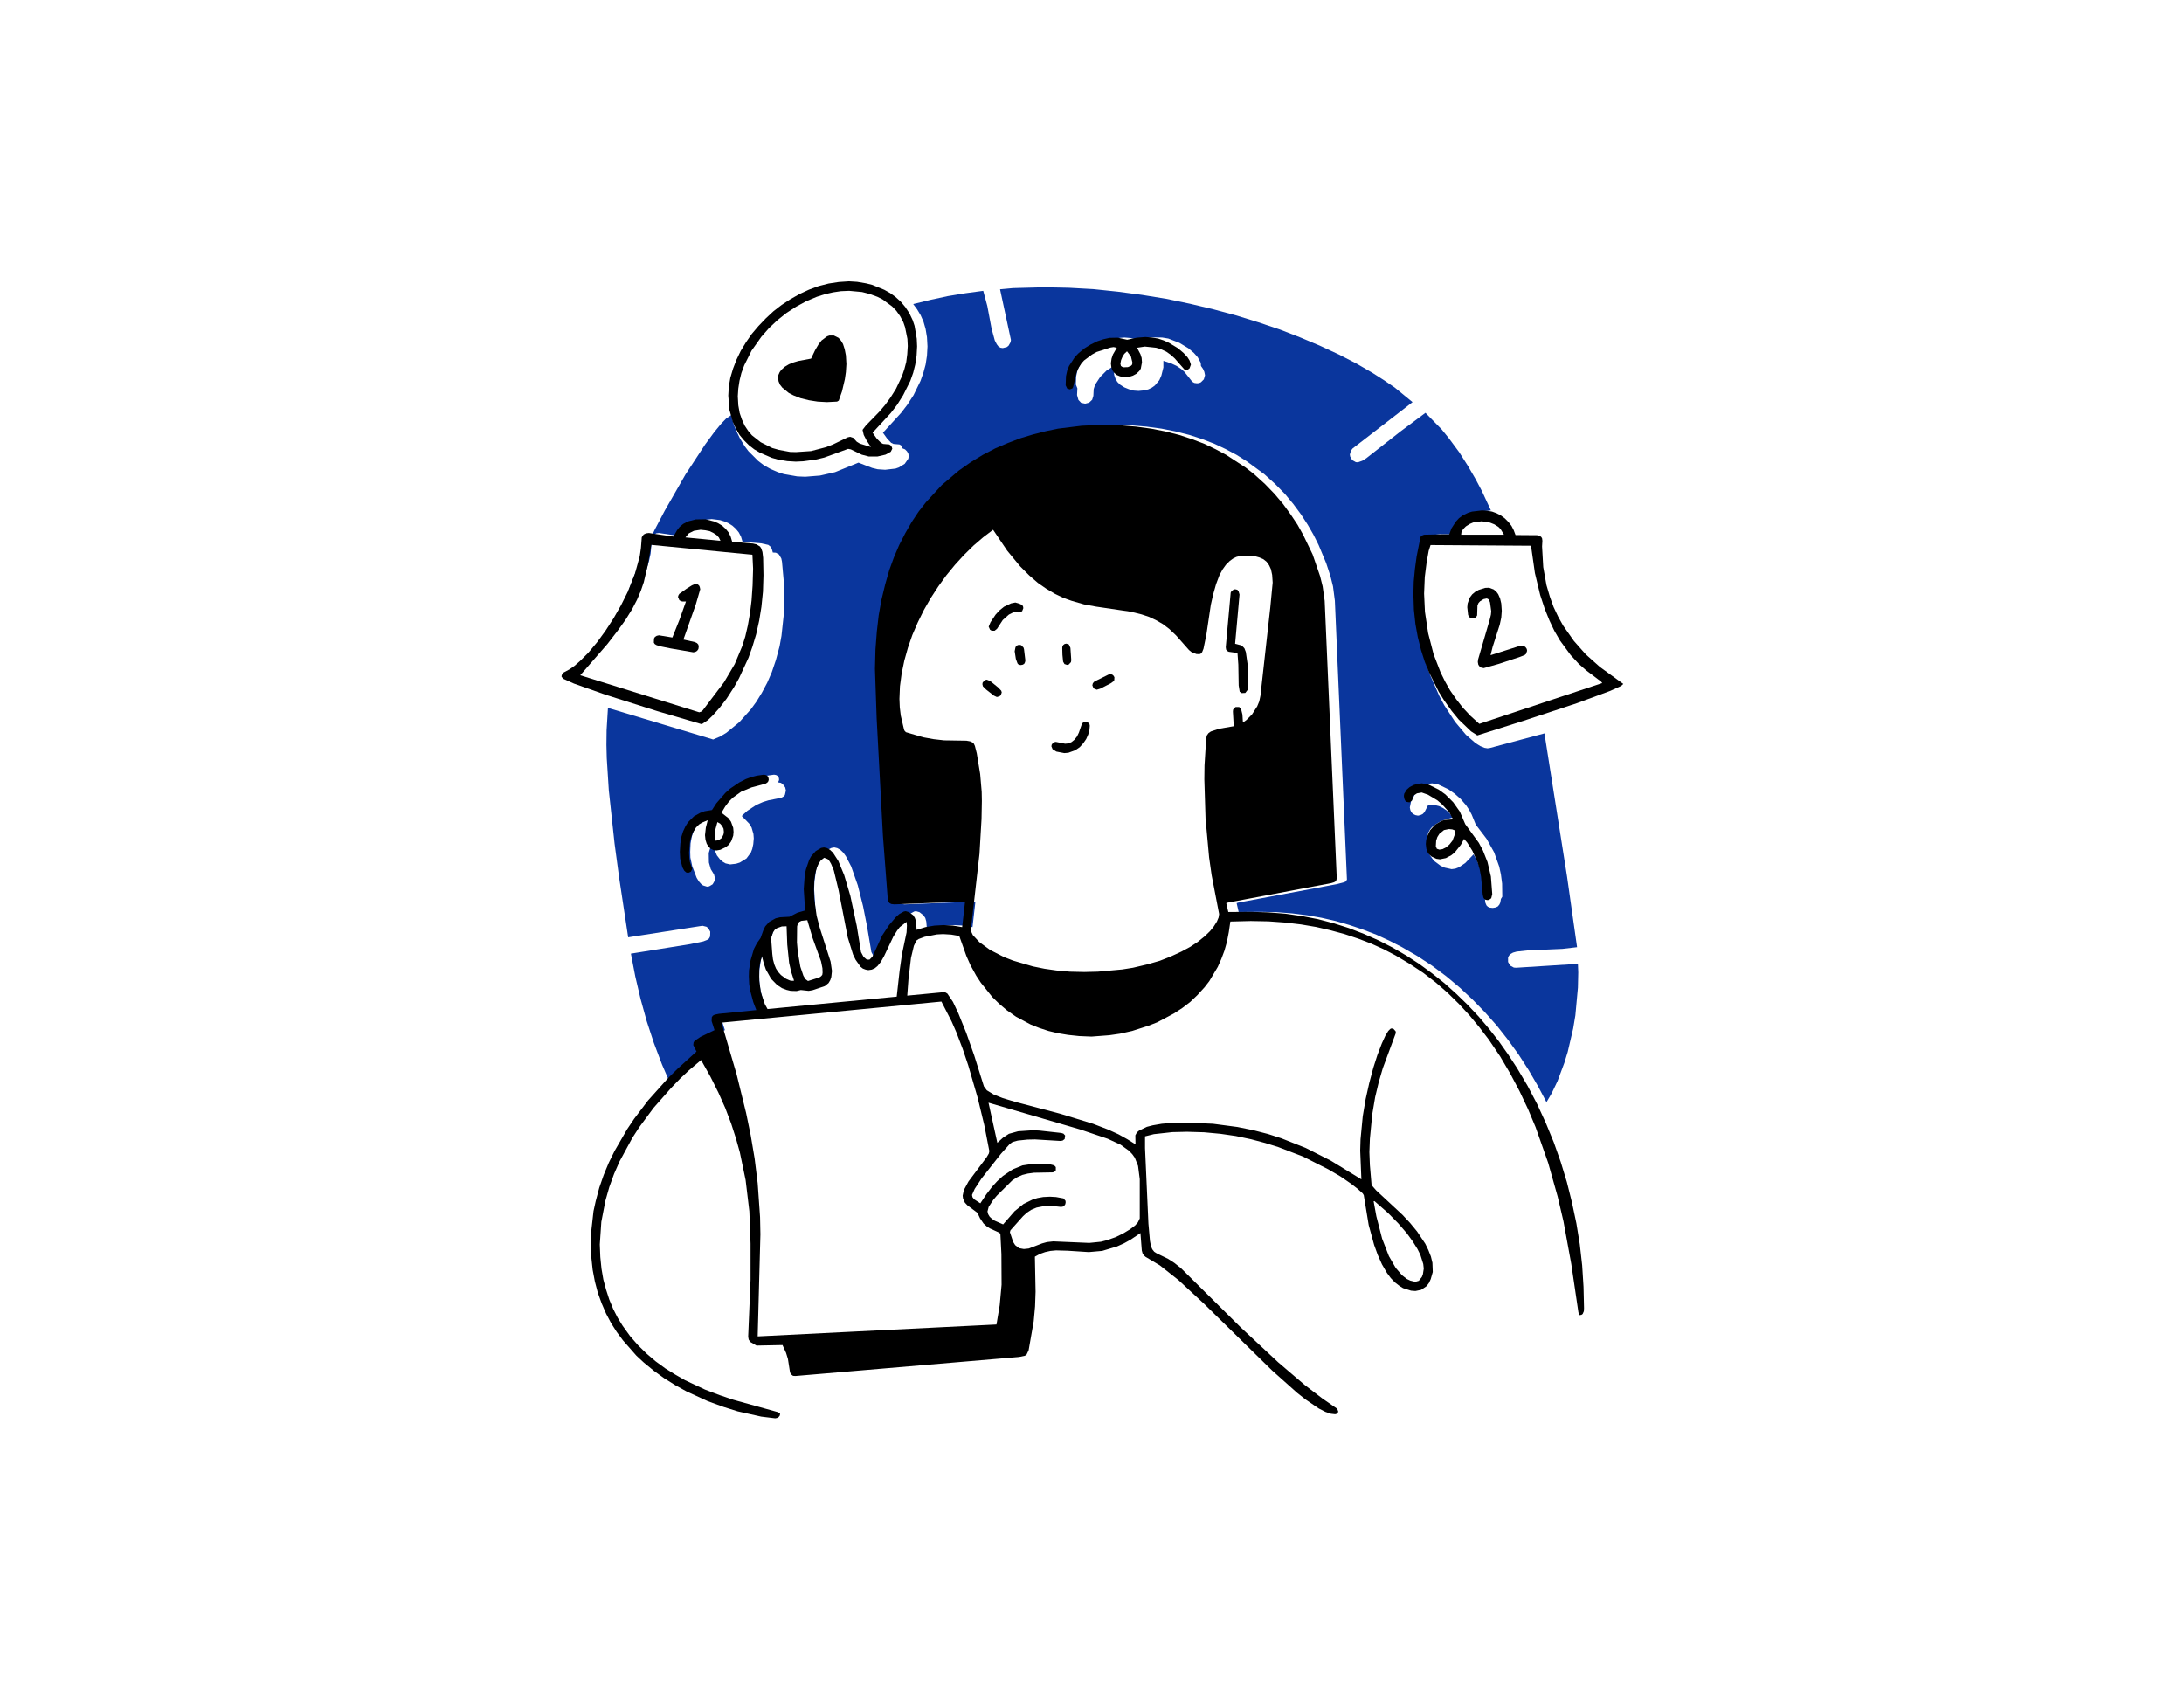 <?xml version="1.0" standalone="no"?><!DOCTYPE svg PUBLIC "-//W3C//DTD SVG 1.1//EN" "http://www.w3.org/Graphics/SVG/1.1/DTD/svg11.dtd"><svg height="1000" node-id="1" sillyvg="true" template-height="1000" template-width="1285" version="1.1" viewBox="0 0 1285 1000" width="1285" xmlns="http://www.w3.org/2000/svg" xmlns:xlink="http://www.w3.org/1999/xlink"><defs node-id="27"></defs><path d="M 383.50 318.20 L 383.60 316.10 L 384.10 315.20 L 386.10 313.80 L 387.70 313.60 L 402.30 315.70 L 404.40 311.90 L 406.00 310.00 L 407.90 308.30 L 410.80 306.80 L 412.80 306.10 L 418.70 305.40 L 423.60 306.00 L 426.20 306.80 L 428.70 307.90 L 430.90 309.30 L 433.00 311.20 L 434.70 313.30 L 436.00 315.80 L 436.90 318.80 L 447.90 319.70 L 452.00 320.60 L 453.20 321.50 L 454.10 322.90 L 454.70 325.10 L 456.50 325.20 L 458.30 326.20 L 459.70 328.60 L 460.10 330.50 L 461.40 344.90 L 461.50 352.20 L 461.30 360.20 L 459.80 374.10 L 458.70 380.20 L 456.50 388.40 L 454.10 395.50 L 451.40 401.70 L 448.20 407.70 L 445.00 412.90 L 441.80 417.30 L 435.00 424.90 L 427.30 431.20 L 423.80 433.30 L 419.60 435.10 L 357.70 416.50 L 356.90 429.60 L 356.80 438.30 L 357.00 446.10 L 358.20 465.00 L 361.60 496.40 L 364.30 516.50 L 369.60 551.50 L 413.30 544.70 L 415.70 545.30 L 416.70 546.10 L 417.90 548.20 L 417.80 551.00 L 417.20 552.20 L 416.10 553.00 L 413.80 553.90 L 406.10 555.50 L 371.20 561.10 L 373.80 574.60 L 376.90 587.80 L 380.50 600.80 L 384.70 613.60 L 389.50 626.30 L 394.90 638.80 L 401.70 631.80 L 415.90 618.70 L 414.00 614.90 L 414.10 613.30 L 414.80 612.40 L 418.20 610.10 L 426.50 606.10 L 424.80 600.80 L 424.80 598.50 L 425.50 597.60 L 426.60 597.00 L 429.00 596.50 L 451.10 594.30 L 449.20 589.60 L 447.50 582.90 L 446.90 579.00 L 446.70 574.40 L 446.80 570.90 L 447.60 565.10 L 449.70 558.30 L 451.40 555.00 L 453.60 551.90 L 455.20 547.40 L 456.30 545.10 L 458.60 542.40 L 460.40 541.20 L 462.40 540.30 L 465.10 539.70 L 470.60 539.40 L 475.30 537.00 L 479.80 535.70 L 479.00 523.10 L 479.20 518.50 L 480.20 511.50 L 481.20 508.30 L 483.30 503.90 L 484.60 502.10 L 487.20 499.90 L 489.20 498.90 L 490.90 498.60 L 492.60 499.00 L 494.40 500.00 L 496.20 501.70 L 497.70 503.80 L 500.80 509.80 L 504.70 520.90 L 507.80 533.20 L 510.10 544.80 L 512.70 560.20 L 514.20 563.00 L 516.00 564.60 L 516.80 564.80 L 517.70 564.60 L 519.40 562.90 L 525.10 550.50 L 529.10 544.30 L 533.20 539.60 L 535.20 537.80 L 537.90 536.30 L 538.90 536.10 L 541.00 536.70 L 543.30 538.50 L 544.40 540.10 L 545.00 542.20 L 545.30 545.80 L 545.80 546.90 L 550.90 545.40 L 556.00 544.60 L 561.30 544.30 L 566.80 544.60 L 572.20 545.50 L 573.90 530.50 L 532.20 532.10 L 530.50 531.90 L 529.40 531.30 L 528.70 530.30 L 528.30 528.60 L 527.00 512.60 L 524.20 468.40 L 521.80 422.70 L 520.90 393.50 L 521.20 382.10 L 521.90 371.60 L 523.10 362.00 L 524.70 353.00 L 526.80 343.90 L 529.30 335.50 L 532.10 327.80 L 535.20 320.60 L 538.70 313.60 L 542.50 307.00 L 546.60 301.00 L 550.80 295.50 L 560.20 285.40 L 570.10 276.90 L 577.20 271.90 L 584.40 267.60 L 591.70 263.80 L 599.20 260.60 L 606.60 257.80 L 613.90 255.60 L 621.40 253.70 L 635.40 251.20 L 642.30 250.50 L 654.60 249.90 L 664.90 250.20 L 674.50 251.00 L 683.40 252.20 L 691.50 253.80 L 699.80 255.90 L 707.50 258.40 L 714.50 261.10 L 721.10 264.20 L 727.50 267.60 L 733.40 271.30 L 743.90 279.00 L 750.30 284.80 L 756.00 290.60 L 760.90 296.50 L 765.50 302.70 L 769.40 308.70 L 772.80 314.60 L 775.80 320.60 L 780.30 331.40 L 782.80 339.00 L 784.30 345.00 L 785.40 353.50 L 792.50 517.50 L 791.90 518.60 L 790.80 519.10 L 786.60 520.20 L 728.40 531.10 L 727.60 531.40 L 728.80 536.60 L 741.90 536.50 L 751.20 536.70 L 760.20 537.40 L 769.00 538.50 L 777.50 540.00 L 785.80 541.90 L 794.10 544.30 L 802.10 547.00 L 809.90 550.00 L 817.50 553.50 L 824.90 557.30 L 833.90 562.50 L 842.60 568.20 L 850.90 574.40 L 858.90 581.10 L 866.50 588.20 L 873.80 595.70 L 880.80 603.60 L 887.40 612.00 L 893.60 620.60 L 899.40 629.60 L 904.80 638.90 L 909.90 648.50 L 913.00 643.20 L 916.40 636.10 L 920.40 625.40 L 922.40 618.90 L 925.60 605.20 L 926.90 597.40 L 928.40 581.10 L 928.60 572.10 L 928.40 567.10 L 892.00 569.40 L 890.70 569.30 L 888.50 568.10 L 887.30 566.00 L 887.30 563.30 L 887.90 562.20 L 888.80 561.30 L 890.20 560.50 L 892.30 559.90 L 898.80 559.20 L 919.30 558.30 L 927.90 557.30 L 922.00 515.70 L 908.70 431.50 L 876.60 440.10 L 875.20 440.30 L 873.40 440.00 L 871.00 439.00 L 868.10 437.20 L 862.50 432.30 L 856.10 424.70 L 849.80 415.00 L 846.90 409.60 L 841.40 397.00 L 839.00 390.30 L 837.00 383.10 L 835.30 375.30 L 834.00 367.50 L 833.20 359.30 L 832.90 350.60 L 833.20 341.90 L 834.30 332.40 L 835.10 327.70 L 836.20 323.60 L 838.20 318.80 L 840.60 315.70 L 842.00 314.90 L 847.00 314.30 L 858.80 314.40 L 860.70 309.60 L 862.40 307.10 L 865.60 304.00 L 867.90 302.60 L 870.40 301.50 L 873.40 300.70 L 877.20 300.30 L 871.90 288.90 L 868.20 281.90 L 863.60 274.00 L 858.50 266.00 L 852.50 257.90 L 848.20 252.60 L 838.70 242.90 L 824.20 253.70 L 803.90 269.60 L 801.50 271.10 L 798.90 272.00 L 797.70 271.90 L 795.60 270.70 L 794.40 268.60 L 794.20 267.40 L 794.90 265.10 L 795.80 263.90 L 831.10 236.60 L 820.60 228.00 L 814.30 223.70 L 807.40 219.30 L 798.10 213.90 L 787.80 208.60 L 776.60 203.40 L 765.20 198.60 L 753.10 193.90 L 740.30 189.60 L 727.40 185.60 L 714.00 182.00 L 700.10 178.70 L 686.20 175.80 L 672.00 173.50 L 657.70 171.60 L 643.30 170.10 L 628.90 169.30 L 614.60 169.00 L 596.00 169.50 L 588.40 170.20 L 594.80 200.00 L 594.60 201.30 L 593.40 203.40 L 592.40 204.20 L 590.00 204.80 L 588.70 204.60 L 587.50 203.90 L 586.50 202.60 L 585.30 200.30 L 583.40 193.30 L 580.90 180.00 L 578.50 171.10 L 568.10 172.50 L 557.70 174.20 L 547.50 176.40 L 537.30 178.90 L 539.60 182.00 L 541.70 185.50 L 543.40 189.40 L 544.60 193.60 L 545.40 198.40 L 545.70 203.80 L 545.40 209.30 L 544.60 214.50 L 543.30 219.30 L 541.60 224.10 L 537.50 232.50 L 533.80 238.20 L 530.20 242.90 L 519.50 254.60 L 522.00 258.10 L 524.30 260.50 L 525.70 261.20 L 529.20 261.50 L 530.10 262.00 L 530.70 262.80 L 531.00 263.80 L 532.50 264.40 L 533.60 265.50 L 534.40 266.80 L 534.70 268.40 L 534.40 269.90 L 532.30 272.90 L 528.90 275.00 L 526.90 275.70 L 520.80 276.40 L 516.40 276.10 L 513.10 275.30 L 505.10 272.20 L 491.30 277.80 L 482.50 279.80 L 473.80 280.50 L 469.10 280.30 L 461.10 278.90 L 457.70 277.80 L 453.30 275.90 L 449.40 273.70 L 446.10 271.20 L 440.40 265.50 L 438.20 262.60 L 435.40 258.00 L 433.40 253.90 L 431.80 250.00 L 430.30 244.20 L 427.20 246.30 L 424.30 249.30 L 420.20 254.30 L 414.90 261.50 L 403.30 279.20 L 391.10 300.50 L 385.10 311.90 L 379.50 323.70 L 374.40 335.50 L 370.00 347.00 L 367.50 354.70 L 364.00 368.70 L 371.50 356.10 L 377.70 342.80 L 380.10 336.20 L 381.90 329.90 L 382.80 325.70 L 383.50 318.20 Z M 832.00 468.30 L 832.80 465.80 L 835.50 463.10 L 837.70 461.90 L 840.20 461.20 L 842.60 460.90 L 846.30 461.60 L 852.20 464.40 L 855.90 467.00 L 859.40 470.10 L 862.60 473.80 L 864.40 476.50 L 865.90 479.30 L 868.30 485.20 L 874.70 493.60 L 879.10 501.50 L 882.10 509.90 L 883.10 514.50 L 883.80 519.90 L 883.90 527.60 L 883.10 528.90 L 882.70 531.10 L 882.20 532.20 L 881.30 533.30 L 880.10 533.90 L 878.30 534.20 L 876.50 534.00 L 875.40 533.50 L 874.60 532.70 L 873.90 531.00 L 872.70 517.80 L 871.70 513.10 L 869.10 506.50 L 867.00 502.70 L 862.10 507.80 L 858.40 510.30 L 856.30 511.10 L 854.10 511.40 L 850.00 510.50 L 847.60 509.40 L 843.60 506.40 L 841.10 502.90 L 839.70 498.60 L 839.40 495.90 L 839.70 492.30 L 840.40 489.90 L 841.40 488.00 L 842.50 486.70 L 844.50 485.10 L 847.70 483.20 L 851.20 481.90 L 854.80 481.00 L 853.10 478.70 L 851.10 476.80 L 848.80 475.30 L 846.70 474.30 L 842.90 473.40 L 841.00 473.60 L 840.10 474.00 L 838.10 477.90 L 837.00 479.00 L 835.70 479.60 L 834.30 479.90 L 832.80 479.60 L 831.40 478.90 L 830.40 477.90 L 829.80 476.60 L 829.50 475.10 L 830.20 471.60 L 832.00 468.30 Z M 661.70 198.60 L 665.20 198.90 L 669.30 199.90 L 677.10 198.50 L 683.80 198.60 L 687.40 199.20 L 693.90 201.70 L 699.20 204.90 L 702.50 207.70 L 704.70 210.20 L 706.50 213.50 L 706.60 215.30 L 707.80 217.00 L 708.60 218.80 L 709.00 220.80 L 708.30 223.20 L 706.60 224.90 L 705.50 225.40 L 704.20 225.50 L 702.70 225.30 L 701.50 224.60 L 696.90 218.80 L 695.00 217.10 L 692.30 215.30 L 689.10 213.80 L 684.50 212.30 L 684.50 216.20 L 683.30 221.00 L 682.10 223.70 L 679.50 226.80 L 677.70 228.10 L 675.60 229.10 L 673.10 229.70 L 669.90 230.00 L 667.00 229.80 L 664.20 229.00 L 661.50 227.90 L 659.00 226.30 L 657.40 224.70 L 656.30 222.80 L 655.60 220.80 L 654.90 215.60 L 651.10 218.00 L 647.30 221.80 L 644.30 226.40 L 643.50 228.90 L 643.30 232.90 L 642.60 235.20 L 640.80 236.90 L 638.50 237.50 L 636.10 237.00 L 634.50 235.30 L 633.70 232.40 L 633.90 228.50 L 633.00 226.20 L 633.20 221.30 L 633.90 218.10 L 635.10 215.30 L 636.60 212.50 L 640.50 207.90 L 644.00 205.00 L 647.70 202.70 L 651.60 200.80 L 655.30 199.60 L 658.90 198.80 L 661.70 198.60 Z M 436.80 479.70 L 436.50 480.20 L 440.80 484.60 L 442.20 486.90 L 443.30 490.70 L 443.50 493.30 L 443.20 496.70 L 442.60 499.50 L 441.80 501.60 L 439.20 505.10 L 435.30 507.50 L 433.10 508.20 L 429.60 508.60 L 426.90 508.00 L 425.20 507.00 L 423.60 505.60 L 421.80 503.30 L 420.00 499.00 L 419.30 495.90 L 418.20 497.80 L 417.00 501.90 L 417.10 507.50 L 418.20 511.40 L 420.10 514.50 L 420.70 516.90 L 420.50 518.20 L 419.30 520.30 L 417.30 521.50 L 416.00 521.70 L 413.70 521.00 L 412.60 520.20 L 411.20 518.60 L 409.90 516.50 L 407.30 509.70 L 406.20 504.60 L 406.10 501.20 L 406.30 496.30 L 407.00 492.40 L 408.00 489.20 L 409.30 486.20 L 410.90 483.80 L 414.40 480.30 L 418.00 478.30 L 420.70 477.30 L 424.90 476.60 L 427.60 472.60 L 432.80 466.50 L 435.70 464.00 L 440.90 460.40 L 444.80 458.40 L 448.10 457.20 L 451.20 456.40 L 455.40 455.80 L 456.60 456.00 L 457.50 456.50 L 458.20 457.50 L 458.40 458.60 L 458.20 459.50 L 457.60 460.30 L 459.40 460.60 L 460.50 461.30 L 462.00 463.30 L 462.40 465.10 L 461.80 467.80 L 461.10 468.60 L 459.70 469.40 L 452.10 470.90 L 448.90 471.90 L 445.00 473.60 L 439.80 477.00 L 436.80 479.70 Z" fill="#0a369d" fill-rule="nonzero" node-id="29" stroke="none" target-height="479.5" target-width="571.8" target-x="356.8" target-y="169"></path><g node-id="66"><path d="M 533.80 585.80 L 555.90 583.70 L 557.40 584.60 L 560.70 589.50 L 563.90 596.30 L 568.50 607.70 L 573.20 621.00 L 578.90 639.20 L 580.60 641.50 L 584.70 644.00 L 590.00 646.10 L 597.30 648.30 L 623.80 655.30 L 643.10 661.20 L 652.20 664.70 L 658.10 667.40 L 663.30 670.30 L 668.10 673.30 L 668.00 668.00 L 668.90 666.30 L 670.20 665.20 L 674.80 663.00 L 678.30 662.10 L 683.50 661.20 L 689.30 660.70 L 697.40 660.50 L 713.70 661.20 L 728.10 663.10 L 737.50 665.00 L 746.00 667.20 L 753.80 669.70 L 768.20 675.40 L 783.00 682.90 L 801.00 693.90 L 800.30 677.00 L 800.50 670.30 L 801.80 656.80 L 803.50 646.70 L 805.60 637.30 L 808.00 628.30 L 810.40 620.80 L 813.00 614.00 L 815.10 609.40 L 816.80 606.60 L 818.00 605.40 L 818.70 605.10 L 819.80 605.30 L 821.10 606.70 L 821.30 607.70 L 813.60 628.50 L 811.20 636.70 L 809.10 645.50 L 807.40 655.60 L 806.00 670.00 L 805.70 677.90 L 806.00 685.60 L 807.00 697.30 L 809.70 700.40 L 825.10 714.70 L 829.60 719.50 L 833.80 724.60 L 838.60 731.80 L 840.40 735.50 L 841.90 739.30 L 842.80 743.00 L 843.00 748.40 L 841.80 752.60 L 840.80 754.80 L 839.40 756.70 L 836.20 758.90 L 832.80 759.60 L 830.20 759.40 L 825.50 757.90 L 823.40 756.60 L 820.70 754.50 L 818.30 752.00 L 816.00 748.90 L 813.10 743.90 L 810.60 738.30 L 808.50 732.50 L 805.30 720.80 L 802.40 703.20 L 801.80 702.20 L 798.70 699.40 L 794.80 696.40 L 788.70 692.20 L 781.70 688.10 L 766.70 680.50 L 752.10 674.90 L 744.40 672.50 L 736.10 670.30 L 727.10 668.40 L 718.10 667.10 L 708.50 666.20 L 698.50 665.90 L 689.80 666.10 L 678.90 667.30 L 673.70 668.60 L 673.70 675.50 L 675.70 720.00 L 676.60 730.10 L 677.20 733.30 L 678.00 735.10 L 679.10 736.50 L 680.50 737.40 L 687.30 740.70 L 691.00 743.10 L 694.90 746.20 L 729.90 780.90 L 752.10 801.60 L 767.80 815.00 L 778.00 822.80 L 786.80 828.90 L 787.40 830.60 L 786.80 831.80 L 785.50 832.10 L 783.00 831.80 L 779.80 830.70 L 775.90 828.70 L 768.00 823.30 L 763.20 819.50 L 748.40 806.30 L 708.20 766.90 L 693.30 753.10 L 682.40 744.50 L 674.00 739.50 L 673.00 738.60 L 672.30 737.60 L 671.80 735.80 L 671.00 725.50 L 665.20 729.40 L 661.40 731.50 L 657.20 733.40 L 648.50 736.00 L 640.60 736.70 L 628.20 735.90 L 621.40 735.70 L 618.10 736.00 L 614.90 736.70 L 611.80 737.80 L 608.90 739.40 L 609.30 760.00 L 609.00 768.70 L 608.20 777.40 L 605.20 794.50 L 604.00 797.00 L 603.00 797.70 L 599.60 798.40 L 472.70 809.20 L 468.00 809.60 L 466.60 809.50 L 465.30 808.50 L 464.80 807.30 L 463.60 799.60 L 462.50 796.00 L 460.40 791.40 L 445.10 791.70 L 441.50 789.60 L 440.50 788.20 L 440.20 786.50 L 441.60 753.00 L 441.60 731.70 L 440.90 712.70 L 438.70 694.30 L 435.30 678.00 L 433.00 669.80 L 430.20 661.10 L 426.70 651.90 L 422.70 642.90 L 418.00 633.50 L 412.50 623.70 L 405.30 629.80 L 400.20 634.60 L 394.90 640.10 L 384.50 651.90 L 376.00 663.40 L 372.00 669.60 L 364.50 683.40 L 361.30 690.70 L 358.50 698.40 L 356.20 706.50 L 353.80 718.90 L 352.90 732.20 L 353.20 739.60 L 353.90 746.50 L 355.00 752.90 L 356.60 758.80 L 358.50 764.70 L 360.80 770.20 L 363.40 775.30 L 366.30 780.00 L 370.70 786.10 L 375.40 791.50 L 380.40 796.40 L 385.80 801.00 L 391.40 805.10 L 397.20 808.70 L 403.10 812.10 L 414.80 817.60 L 423.50 820.90 L 431.50 823.60 L 457.80 830.90 L 459.00 831.80 L 458.80 832.90 L 458.10 833.80 L 457.20 834.30 L 456.10 834.50 L 447.90 833.50 L 434.00 830.40 L 425.70 827.80 L 416.40 824.40 L 403.80 818.60 L 397.30 815.00 L 390.90 811.00 L 384.80 806.60 L 378.70 801.60 L 374.40 797.60 L 366.50 788.60 L 362.80 783.60 L 359.50 778.40 L 356.60 772.90 L 354.00 766.90 L 351.70 760.50 L 350.00 754.00 L 348.70 747.10 L 347.90 739.60 L 347.50 731.60 L 347.80 725.10 L 349.20 712.60 L 350.50 706.70 L 352.60 698.80 L 355.20 691.30 L 358.20 684.10 L 361.60 677.20 L 369.00 664.40 L 373.10 658.30 L 381.20 647.60 L 393.20 634.20 L 398.80 628.70 L 409.80 618.70 L 407.90 614.90 L 408.10 613.30 L 408.70 612.40 L 412.10 610.10 L 420.40 606.10 L 418.70 600.80 L 418.80 598.50 L 419.40 597.60 L 420.50 597.00 L 423.00 596.50 L 445.00 594.30 L 443.20 589.60 L 441.40 582.90 L 440.80 579.00 L 440.60 574.40 L 440.70 570.90 L 441.60 565.10 L 443.60 558.30 L 445.30 555.00 L 447.50 551.90 L 449.10 547.40 L 450.20 545.10 L 452.60 542.40 L 456.40 540.30 L 459.00 539.70 L 464.50 539.40 L 469.20 537.00 L 473.70 535.70 L 472.90 523.10 L 473.50 514.60 L 474.20 511.50 L 476.10 505.90 L 477.20 503.90 L 479.90 500.80 L 483.10 498.90 L 484.80 498.60 L 486.60 499.00 L 488.30 500.00 L 490.10 501.70 L 493.20 506.50 L 496.70 514.90 L 500.30 527.00 L 504.10 544.80 L 506.60 560.20 L 508.10 563.00 L 510.00 564.60 L 511.60 564.60 L 513.30 562.90 L 519.00 550.50 L 523.10 544.30 L 527.10 539.60 L 529.10 537.80 L 531.80 536.30 L 532.90 536.10 L 534.90 536.70 L 537.30 538.50 L 538.30 540.10 L 539.00 542.20 L 539.30 547.10 L 544.50 545.50 L 549.80 544.60 L 555.20 544.30 L 560.70 544.60 L 566.10 545.50 L 567.80 530.50 L 526.20 532.10 L 524.40 531.90 L 523.30 531.30 L 522.60 530.30 L 522.30 528.60 L 519.50 491.80 L 515.80 422.70 L 514.80 393.50 L 515.10 382.10 L 515.90 371.60 L 517.00 362.00 L 518.60 353.00 L 520.80 343.90 L 523.20 335.50 L 526.00 327.80 L 529.10 320.60 L 532.70 313.60 L 536.50 307.00 L 540.50 301.00 L 544.80 295.50 L 554.10 285.40 L 564.10 276.90 L 571.20 271.90 L 578.30 267.60 L 585.60 263.80 L 593.10 260.60 L 600.50 257.80 L 607.80 255.60 L 615.30 253.70 L 622.50 252.20 L 636.30 250.50 L 648.60 249.90 L 658.90 250.20 L 668.40 251.00 L 677.30 252.20 L 685.50 253.80 L 693.80 255.90 L 701.40 258.40 L 708.50 261.10 L 715.00 264.20 L 721.40 267.60 L 732.90 275.10 L 737.90 279.00 L 744.30 284.80 L 749.90 290.60 L 754.90 296.50 L 759.40 302.70 L 763.40 308.70 L 766.70 314.60 L 772.30 326.20 L 776.70 339.00 L 778.20 345.00 L 779.40 353.50 L 786.50 516.60 L 786.30 517.80 L 785.80 518.60 L 784.90 519.10 L 783.30 519.60 L 722.30 531.10 L 721.50 531.40 L 722.70 536.60 L 735.90 536.50 L 746.20 536.80 L 756.30 537.60 L 766.00 539.00 L 775.40 540.80 L 784.60 543.20 L 793.70 546.10 L 802.50 549.50 L 811.10 553.30 L 819.30 557.50 L 827.40 562.20 L 835.10 567.20 L 842.60 572.70 L 849.90 578.50 L 856.80 584.70 L 863.60 591.30 L 870.00 598.10 L 876.10 605.30 L 881.90 612.70 L 887.40 620.50 L 892.70 628.60 L 898.80 638.90 L 904.40 649.60 L 909.50 660.70 L 914.20 672.10 L 918.30 683.70 L 921.90 695.50 L 924.90 707.50 L 927.50 719.80 L 929.50 732.10 L 930.90 744.50 L 931.70 757.10 L 932.00 769.70 L 931.90 771.50 L 931.20 773.10 L 930.50 773.60 L 929.40 773.80 L 928.70 772.20 L 924.50 743.70 L 919.90 718.60 L 916.50 704.10 L 910.90 684.20 L 903.50 663.20 L 899.10 652.70 L 894.10 642.10 L 888.60 631.70 L 882.60 621.50 L 875.90 611.60 L 870.40 604.40 L 864.60 597.40 L 858.40 590.70 L 851.80 584.20 L 844.80 578.10 L 837.40 572.40 L 829.40 567.10 L 821.00 562.10 L 814.10 558.50 L 806.80 555.20 L 799.20 552.30 L 791.10 549.60 L 782.60 547.30 L 774.30 545.40 L 765.40 543.90 L 756.10 542.80 L 746.30 542.10 L 735.90 541.90 L 723.90 542.20 L 723.00 548.40 L 721.90 554.10 L 720.40 559.40 L 718.60 564.20 L 716.50 568.90 L 711.50 577.30 L 708.70 580.90 L 704.50 585.50 L 700.20 589.60 L 695.60 593.10 L 690.70 596.30 L 680.90 601.50 L 675.80 603.50 L 666.10 606.60 L 658.90 608.20 L 652.70 609.10 L 642.20 609.90 L 635.00 609.60 L 628.40 608.90 L 622.40 607.90 L 616.90 606.60 L 611.40 604.80 L 606.40 602.80 L 597.80 598.20 L 592.50 594.50 L 587.90 590.60 L 583.90 586.70 L 577.10 578.20 L 574.40 574.10 L 571.00 567.90 L 568.60 562.50 L 564.40 550.70 L 559.70 549.90 L 554.90 549.60 L 551.20 549.80 L 544.00 551.20 L 540.50 552.50 L 539.20 553.40 L 537.70 556.50 L 536.00 563.60 L 534.50 576.30 L 533.80 585.80 Z M 584.30 311.70 L 578.50 316.10 L 572.80 321.00 L 567.20 326.50 L 561.90 332.30 L 556.80 338.50 L 552.10 345.00 L 547.60 351.90 L 543.60 358.90 L 540.00 366.20 L 536.80 373.60 L 534.20 381.10 L 532.10 388.60 L 530.50 396.30 L 529.50 403.80 L 529.20 411.20 L 529.40 416.20 L 530.00 421.10 L 531.80 428.80 L 532.10 429.80 L 533.00 430.80 L 543.20 433.80 L 549.30 434.90 L 555.50 435.60 L 568.60 435.80 L 570.80 436.20 L 572.10 436.80 L 573.00 437.60 L 573.60 438.90 L 574.70 443.20 L 576.70 455.40 L 577.60 465.90 L 577.70 471.30 L 577.50 482.00 L 576.30 502.40 L 571.50 544.70 L 571.30 547.10 L 571.60 548.50 L 572.40 550.20 L 576.20 554.30 L 582.50 558.90 L 590.70 563.10 L 596.10 565.20 L 607.70 568.60 L 614.60 570.00 L 621.60 571.00 L 629.40 571.70 L 637.90 571.90 L 646.00 571.70 L 660.30 570.40 L 666.60 569.40 L 675.10 567.40 L 682.40 565.30 L 688.80 562.80 L 695.10 559.90 L 700.30 557.10 L 704.70 554.20 L 708.80 550.90 L 711.90 547.90 L 714.10 545.20 L 716.00 542.20 L 717.00 539.80 L 717.30 537.80 L 712.90 515.00 L 711.40 504.50 L 709.30 481.50 L 708.60 458.50 L 708.70 450.40 L 709.70 434.30 L 710.10 432.70 L 711.00 431.40 L 712.40 430.40 L 717.20 428.80 L 725.90 427.30 L 725.40 418.70 L 725.50 417.60 L 726.10 416.70 L 727.00 416.00 L 729.10 416.00 L 730.20 417.10 L 731.00 420.40 L 731.30 425.10 L 733.30 423.70 L 736.60 420.40 L 739.70 415.60 L 740.90 412.70 L 741.60 409.40 L 747.40 357.40 L 748.80 342.80 L 748.50 338.30 L 747.80 335.00 L 746.70 332.60 L 745.20 330.50 L 743.30 329.00 L 741.00 328.00 L 738.50 327.30 L 732.30 326.90 L 729.70 327.10 L 727.40 327.70 L 725.40 328.70 L 723.50 330.10 L 721.30 332.30 L 719.30 335.10 L 717.50 338.40 L 715.50 343.70 L 713.80 349.70 L 712.40 355.90 L 709.80 373.40 L 708.10 381.70 L 707.30 383.70 L 706.50 384.60 L 705.70 384.90 L 703.90 384.80 L 701.10 383.70 L 699.60 382.50 L 691.90 373.80 L 688.00 370.10 L 684.20 367.20 L 680.00 364.80 L 675.90 362.90 L 671.70 361.50 L 665.20 359.90 L 644.80 356.90 L 637.80 355.60 L 630.50 353.50 L 625.70 351.80 L 620.70 349.40 L 615.60 346.40 L 610.70 343.00 L 605.60 338.60 L 600.20 333.20 L 592.60 324.00 L 584.30 311.70 Z M 586.30 779.30 L 588.20 767.90 L 589.30 755.90 L 589.20 737.90 L 588.60 726.10 L 588.00 725.30 L 582.50 722.80 L 580.60 721.60 L 578.70 719.90 L 576.60 716.80 L 575.10 713.60 L 569.10 709.10 L 567.70 707.60 L 566.60 705.10 L 566.40 703.50 L 567.10 700.20 L 569.80 695.20 L 580.50 680.90 L 581.80 678.70 L 582.10 677.30 L 579.10 661.90 L 575.20 645.80 L 569.70 626.90 L 566.40 617.10 L 562.70 607.40 L 559.90 601.00 L 553.90 589.30 L 424.50 601.70 L 433.40 632.10 L 439.00 654.90 L 441.70 668.00 L 444.00 681.60 L 445.80 696.20 L 447.20 716.10 L 447.40 726.30 L 445.80 786.30 L 586.30 779.30 Z M 590.20 720.40 L 597.00 712.60 L 602.20 708.40 L 607.50 705.80 L 610.40 704.90 L 613.80 704.30 L 617.70 704.10 L 621.30 704.30 L 625.70 705.10 L 626.90 706.50 L 627.00 707.40 L 626.80 708.50 L 626.20 709.40 L 625.20 710.00 L 624.10 710.10 L 617.50 709.40 L 614.50 709.60 L 609.90 710.50 L 606.80 711.80 L 604.20 713.50 L 601.90 715.60 L 594.50 723.90 L 594.20 725.00 L 596.10 730.70 L 597.30 732.60 L 599.60 734.40 L 602.40 734.90 L 605.30 734.60 L 613.10 731.60 L 616.00 730.80 L 619.70 730.40 L 640.90 731.30 L 647.80 730.60 L 651.30 729.70 L 656.40 727.90 L 660.90 725.70 L 665.00 723.20 L 667.90 721.00 L 669.50 719.20 L 670.60 716.90 L 670.60 693.80 L 669.60 686.00 L 667.70 681.20 L 666.20 679.10 L 664.30 677.10 L 659.30 673.50 L 651.70 670.00 L 635.70 664.60 L 581.60 648.80 L 586.80 672.40 L 590.10 669.40 L 593.60 667.10 L 599.00 665.60 L 607.90 665.00 L 611.70 665.20 L 624.40 666.60 L 625.70 667.00 L 626.70 668.10 L 626.40 670.20 L 625.20 671.10 L 623.90 671.30 L 609.00 670.40 L 604.50 670.50 L 598.80 671.10 L 595.80 671.90 L 594.10 673.10 L 588.90 678.90 L 577.50 693.40 L 573.50 699.50 L 571.90 703.10 L 572.20 704.40 L 573.10 705.60 L 576.80 708.00 L 580.40 702.60 L 583.70 698.30 L 586.70 695.00 L 590.10 691.90 L 595.90 688.00 L 601.60 685.70 L 607.60 684.80 L 617.50 685.00 L 619.60 685.50 L 620.60 686.00 L 621.20 686.70 L 621.20 688.60 L 620.30 689.50 L 619.40 689.80 L 608.40 690.00 L 604.70 690.50 L 601.50 691.30 L 598.40 692.70 L 595.50 694.60 L 586.50 703.50 L 584.40 706.00 L 581.70 710.10 L 581.00 712.80 L 581.40 714.40 L 582.30 715.90 L 583.60 717.10 L 585.20 718.20 L 590.20 720.40 Z M 533.60 544.60 L 533.40 542.40 L 529.40 545.50 L 527.80 547.60 L 525.60 551.10 L 520.20 562.50 L 518.30 565.90 L 516.30 568.40 L 514.70 569.70 L 512.90 570.50 L 510.90 570.80 L 509.30 570.50 L 507.70 569.90 L 506.30 568.80 L 503.40 564.70 L 501.90 561.60 L 498.80 551.60 L 493.40 523.80 L 490.60 512.20 L 489.00 508.30 L 488.00 506.60 L 487.00 505.50 L 484.90 504.70 L 482.90 506.30 L 481.70 508.10 L 480.70 510.30 L 479.70 513.80 L 479.10 517.80 L 478.90 523.50 L 479.10 529.10 L 480.50 538.90 L 482.30 545.80 L 488.70 565.80 L 489.50 571.30 L 489.10 574.90 L 488.50 576.70 L 487.50 578.40 L 485.30 580.20 L 478.10 582.60 L 475.80 583.00 L 471.20 582.50 L 468.70 583.10 L 465.20 583.00 L 462.70 582.40 L 460.10 581.40 L 457.20 579.50 L 453.70 575.90 L 450.60 570.40 L 449.40 566.90 L 448.30 562.60 L 447.30 566.20 L 446.70 569.80 L 446.70 577.00 L 447.70 584.00 L 450.00 590.80 L 451.60 593.70 L 527.60 586.40 L 529.30 571.20 L 530.70 561.40 L 533.40 548.60 L 533.60 544.60 Z M 837.70 746.40 L 837.40 743.70 L 835.70 738.30 L 834.00 734.90 L 831.20 730.40 L 827.80 725.70 L 822.70 719.80 L 816.80 713.80 L 808.70 706.70 L 808.20 706.80 L 809.80 715.60 L 813.20 728.80 L 817.20 739.10 L 821.20 746.00 L 824.90 750.30 L 827.70 752.50 L 829.80 753.50 L 832.70 754.20 L 834.80 753.60 L 836.60 751.30 L 837.20 749.70 L 837.70 746.40 Z M 475.00 541.40 L 471.50 541.80 L 470.30 542.40 L 469.40 543.50 L 469.00 545.10 L 468.90 554.50 L 469.40 560.10 L 470.90 568.80 L 472.70 574.10 L 473.90 576.10 L 475.40 577.20 L 482.10 575.10 L 483.10 574.40 L 483.80 573.60 L 484.00 572.30 L 483.90 569.70 L 483.10 565.70 L 478.10 551.90 L 475.00 541.40 Z M 466.20 577.10 L 467.20 577.00 L 465.50 571.80 L 464.30 566.50 L 463.20 555.80 L 462.80 545.00 L 460.00 545.10 L 457.20 546.10 L 455.90 547.00 L 454.80 548.60 L 453.90 551.30 L 453.80 553.30 L 454.40 561.30 L 454.80 564.50 L 455.60 567.50 L 456.60 569.90 L 457.90 571.90 L 459.50 573.70 L 462.50 575.90 L 464.80 576.90 L 466.20 577.10 Z" fill="#000000" fill-rule="nonzero" group-id="1" node-id="32" stroke="none" target-height="584.6" target-width="584.5" target-x="347.5" target-y="249.9"></path><path d="M 848.30 314.40 L 852.70 314.40 L 854.00 310.90 L 856.50 307.00 L 858.40 304.90 L 860.70 303.20 L 863.80 301.70 L 866.10 301.00 L 872.00 300.30 L 875.00 300.50 L 877.90 301.00 L 880.60 302.00 L 883.10 303.30 L 885.40 305.00 L 887.50 307.10 L 889.30 309.40 L 890.60 311.90 L 891.70 314.80 L 904.80 314.90 L 906.70 315.80 L 907.30 316.70 L 907.50 318.20 L 907.30 321.50 L 908.00 333.70 L 909.90 344.30 L 911.90 351.10 L 914.10 357.20 L 916.70 362.70 L 919.70 368.10 L 926.10 377.20 L 933.00 385.00 L 941.30 392.40 L 955.10 402.40 L 953.80 403.60 L 947.40 406.50 L 927.90 413.70 L 896.40 424.10 L 869.20 432.70 L 865.50 430.30 L 858.30 423.40 L 854.20 418.40 L 849.50 411.80 L 846.50 407.00 L 840.80 395.60 L 838.30 389.40 L 836.10 382.50 L 834.20 374.90 L 832.80 367.20 L 831.90 358.80 L 831.60 349.60 L 831.80 342.20 L 832.50 334.80 L 833.50 327.40 L 835.80 315.90 L 836.60 315.10 L 837.90 314.60 L 848.30 314.40 Z M 837.90 349.40 L 838.40 360.00 L 840.30 372.60 L 843.50 385.00 L 847.60 395.60 L 850.20 400.90 L 853.20 406.20 L 856.80 411.40 L 860.70 416.40 L 865.20 421.20 L 870.40 425.90 L 942.70 401.90 L 942.10 401.10 L 933.10 394.30 L 928.90 390.60 L 924.10 385.40 L 917.80 376.80 L 914.50 371.10 L 911.70 365.20 L 908.90 358.30 L 906.20 350.10 L 903.10 337.20 L 900.80 321.10 L 841.70 320.70 L 840.60 324.10 L 839.40 330.80 L 838.30 339.50 L 837.90 349.20 Z M 884.90 314.60 L 882.90 311.30 L 881.60 310.00 L 879.20 308.50 L 876.70 307.50 L 871.80 306.70 L 866.80 307.40 L 864.90 308.20 L 862.50 309.70 L 860.90 311.30 L 859.90 313.00 L 859.70 314.60 Z" fill="#000000" fill-rule="nonzero" group-id="1" node-id="34" stroke="none" target-height="132.4" target-width="123.5" target-x="831.6" target-y="300.3"></path><path d="M 381.80 313.60 L 396.20 315.70 L 398.40 311.90 L 399.90 310.00 L 401.90 308.30 L 404.70 306.80 L 409.40 305.60 L 415.00 305.50 L 420.10 306.80 L 422.60 307.90 L 424.90 309.30 L 427.00 311.20 L 428.70 313.30 L 429.90 315.80 L 430.80 318.80 L 443.00 319.80 L 445.10 320.30 L 447.20 321.60 L 447.90 322.70 L 448.60 324.80 L 449.00 328.20 L 449.20 338.50 L 448.90 348.10 L 448.00 357.00 L 446.70 365.10 L 444.90 373.20 L 442.70 380.50 L 440.40 387.00 L 434.80 399.10 L 432.00 404.10 L 427.50 411.10 L 423.50 416.30 L 419.50 420.80 L 416.50 423.70 L 412.90 426.10 L 386.70 418.40 L 356.40 408.80 L 337.70 402.20 L 331.50 399.40 L 330.40 398.20 L 330.50 397.20 L 331.60 395.70 L 335.10 393.80 L 338.10 391.70 L 341.40 388.80 L 346.20 384.00 L 351.30 377.90 L 356.20 371.20 L 361.00 363.80 L 365.40 356.10 L 369.40 348.10 L 373.60 337.50 L 376.40 327.30 L 377.10 322.50 L 377.60 316.10 L 378.70 314.50 L 380.10 313.80 L 381.80 313.60 Z M 383.20 320.60 L 381.20 332.20 L 378.80 342.50 L 377.10 347.50 L 374.80 352.90 L 372.00 358.30 L 368.10 364.60 L 363.50 371.00 L 357.40 378.90 L 341.40 397.30 L 411.40 419.10 L 412.60 418.70 L 413.50 417.90 L 426.00 401.40 L 432.30 390.70 L 436.70 380.20 L 438.50 374.50 L 440.00 368.00 L 441.30 360.60 L 442.20 353.20 L 442.80 344.50 L 443.10 334.60 L 442.70 326.40 Z M 423.90 318.20 L 423.00 316.30 L 421.60 314.80 L 419.60 313.50 L 417.50 312.50 L 415.00 312.00 L 412.20 311.70 L 408.30 312.30 L 405.30 313.80 L 403.30 316.20 Z" fill="#000000" fill-rule="nonzero" group-id="1" node-id="36" stroke="none" target-height="120.6" target-width="118.8" target-x="330.4" target-y="305.5"></path><path d="M 513.40 254.60 L 515.90 258.10 L 518.30 260.50 L 519.60 261.20 L 523.20 261.50 L 524.10 262.10 L 524.70 263.00 L 525.00 264.00 L 524.10 265.80 L 521.00 267.50 L 516.20 268.60 L 511.20 268.60 L 507.00 267.50 L 500.60 264.40 L 499.00 264.10 L 485.00 269.20 L 480.00 270.40 L 472.60 271.40 L 468.20 271.60 L 463.20 271.30 L 457.80 270.40 L 454.20 269.40 L 447.20 266.40 L 443.80 264.40 L 440.70 262.00 L 437.80 259.10 L 435.20 256.00 L 433.00 252.30 L 431.10 248.10 L 429.20 241.20 L 428.50 232.80 L 428.80 227.50 L 429.70 222.30 L 431.30 216.90 L 433.30 211.70 L 435.80 206.50 L 438.90 201.40 L 442.30 196.50 L 446.20 191.90 L 450.50 187.40 L 455.00 183.20 L 459.90 179.40 L 465.10 176.00 L 470.40 173.00 L 476.00 170.40 L 481.70 168.30 L 487.60 166.80 L 493.50 165.90 L 499.50 165.50 L 504.30 165.80 L 509.60 166.70 L 513.20 167.60 L 520.30 170.50 L 523.70 172.40 L 526.90 174.70 L 530.00 177.50 L 532.60 180.60 L 535.00 184.20 L 537.00 188.40 L 538.10 191.70 L 539.40 199.30 L 539.60 203.80 L 539.30 209.30 L 538.50 214.50 L 537.30 219.30 L 535.60 224.10 L 531.40 232.50 L 527.80 238.20 L 524.20 242.90 L 513.40 254.60 Z M 512.40 263.00 L 509.80 259.00 L 508.20 255.90 L 507.50 252.90 L 509.50 250.30 L 517.40 242.20 L 520.80 238.20 L 524.00 233.80 L 527.20 228.70 L 530.70 221.30 L 532.10 217.20 L 533.20 213.00 L 533.80 208.40 L 534.10 203.60 L 533.90 199.40 L 532.50 192.50 L 531.50 189.60 L 529.60 186.00 L 527.40 182.90 L 524.90 180.30 L 519.20 176.10 L 516.20 174.60 L 511.50 172.90 L 507.20 171.80 L 499.60 171.10 L 494.80 171.30 L 490.10 172.00 L 485.30 173.10 L 480.60 174.60 L 474.40 177.20 L 468.50 180.40 L 462.80 184.10 L 457.40 188.40 L 452.50 193.00 L 448.00 198.10 L 442.20 206.30 L 437.90 214.90 L 436.20 219.50 L 435.10 224.00 L 434.40 228.60 L 434.10 233.10 L 434.40 238.50 L 435.20 243.00 L 436.50 246.80 L 438.20 250.50 L 440.20 253.50 L 442.40 256.10 L 447.60 260.20 L 454.40 263.60 L 458.30 264.70 L 464.80 265.90 L 468.30 266.00 L 477.20 265.40 L 486.00 263.10 L 490.10 261.50 L 498.80 257.30 L 500.20 257.00 L 502.00 257.60 L 504.10 259.90 L 505.90 261.00 L 512.40 263.00 Z" fill="#000000" fill-rule="nonzero" group-id="1" node-id="38" stroke="none" target-height="106.1" target-width="111.1" target-x="428.5" target-y="165.5"></path><path d="M 854.90 482.10 L 852.70 477.90 L 848.50 473.30 L 845.70 470.90 L 840.20 467.60 L 836.50 466.30 L 833.70 466.80 L 831.60 468.20 L 830.80 471.00 L 829.30 472.10 L 827.60 471.80 L 826.70 471.00 L 826.20 469.70 L 826.00 468.30 L 826.20 467.00 L 827.70 464.60 L 829.40 463.10 L 831.70 461.90 L 834.10 461.20 L 836.60 460.90 L 840.40 461.60 L 846.50 464.60 L 850.40 467.40 L 855.00 472.00 L 858.90 477.50 L 862.10 484.90 L 870.10 495.90 L 872.50 500.40 L 875.20 507.20 L 877.20 515.70 L 878.00 526.10 L 877.40 528.50 L 876.20 529.40 L 875.30 529.60 L 874.10 529.40 L 873.30 528.90 L 872.80 528.10 L 872.40 526.40 L 871.40 515.80 L 870.60 511.50 L 869.40 507.50 L 866.30 500.60 L 863.30 495.80 L 861.40 493.60 L 859.50 497.10 L 855.90 501.60 L 853.90 503.20 L 850.70 504.90 L 847.20 505.60 L 845.10 505.30 L 842.30 504.00 L 841.00 502.90 L 839.90 501.30 L 839.20 499.30 L 838.90 496.60 L 839.10 494.40 L 839.60 492.30 L 841.50 488.40 L 844.40 485.20 L 848.10 483.00 L 850.20 482.40 L 854.90 482.10 Z M 856.30 488.70 L 854.50 488.00 L 852.50 487.80 L 849.60 488.40 L 846.90 490.60 L 845.70 492.50 L 845.00 494.60 L 844.80 497.90 L 845.40 499.40 L 846.90 499.90 L 848.80 499.60 L 850.90 498.50 L 852.80 496.90 L 854.60 494.60 L 856.00 490.90 L 856.30 488.70 Z" fill="#000000" fill-rule="nonzero" group-id="1" node-id="40" stroke="none" target-height="68.7" target-width="52" target-x="826" target-y="460.9"></path><path d="M 673.60 203.90 L 669.00 204.60 L 671.00 208.40 L 671.70 210.60 L 671.90 213.20 L 671.20 216.90 L 670.30 218.30 L 668.60 219.90 L 666.60 221.00 L 664.40 221.70 L 660.80 221.80 L 658.90 221.40 L 657.00 220.60 L 655.30 219.10 L 654.50 217.90 L 653.90 216.20 L 653.60 213.80 L 654.00 211.00 L 654.80 208.60 L 657.10 204.60 L 655.20 204.20 L 653.30 204.50 L 645.20 207.10 L 642.50 208.60 L 637.80 212.10 L 636.30 213.80 L 634.50 216.60 L 633.40 219.20 L 631.40 227.70 L 631.00 228.50 L 629.50 229.10 L 627.90 228.60 L 627.00 226.70 L 627.20 221.30 L 627.90 218.10 L 629.00 215.30 L 632.40 210.10 L 634.50 207.90 L 638.00 205.00 L 641.70 202.70 L 645.60 200.80 L 649.20 199.60 L 652.80 198.80 L 657.60 198.70 L 663.20 199.90 L 668.80 198.70 L 673.90 198.30 L 677.80 198.60 L 681.40 199.20 L 684.70 200.30 L 687.80 201.70 L 693.10 204.90 L 696.40 207.70 L 698.70 210.20 L 699.90 212.10 L 700.70 214.50 L 699.90 216.70 L 699.00 217.40 L 697.90 217.70 L 696.90 217.40 L 691.20 210.90 L 688.90 208.80 L 686.20 206.90 L 682.70 205.30 L 680.20 204.60 L 673.60 203.90 Z M 663.10 206.70 L 661.50 208.20 L 660.40 210.00 L 659.60 211.90 L 659.20 214.00 L 659.50 215.30 L 660.20 215.80 L 661.10 216.10 L 663.60 216.00 L 665.50 215.20 L 666.10 214.50 L 666.30 213.40 L 665.40 209.70 L 663.10 206.70 Z" fill="#000000" fill-rule="nonzero" group-id="1" node-id="42" stroke="none" target-height="30.8" target-width="73.7" target-x="627" target-y="198.3"></path><path d="M 418.90 476.60 L 421.50 472.60 L 426.80 466.50 L 429.60 464.00 L 434.90 460.40 L 438.80 458.40 L 442.10 457.20 L 445.20 456.40 L 449.40 455.80 L 450.50 456.00 L 451.50 456.50 L 452.10 457.50 L 452.30 458.60 L 452.10 459.60 L 451.50 460.40 L 450.40 461.10 L 442.20 463.30 L 436.10 465.80 L 431.20 469.30 L 428.90 471.60 L 426.70 474.50 L 424.50 478.20 L 428.60 481.40 L 430.10 483.50 L 431.40 487.10 L 431.60 489.50 L 431.40 491.70 L 430.20 495.00 L 428.80 497.00 L 427.10 498.40 L 423.80 500.00 L 421.60 500.40 L 419.80 500.20 L 418.20 499.40 L 416.80 498.10 L 415.80 496.40 L 415.10 494.20 L 414.80 491.40 L 415.30 486.90 L 416.40 482.60 L 413.10 484.00 L 411.30 485.10 L 409.50 486.90 L 407.50 490.20 L 406.00 494.90 L 405.40 501.70 L 405.60 505.20 L 405.90 507.10 L 407.30 511.30 L 406.50 512.90 L 404.90 513.60 L 403.70 513.30 L 402.60 512.30 L 401.50 510.30 L 400.20 505.20 L 400.00 501.20 L 400.30 496.30 L 400.90 492.40 L 401.90 489.20 L 403.30 486.20 L 404.80 483.80 L 408.30 480.30 L 411.90 478.30 L 414.60 477.30 L 418.90 476.60 Z M 420.50 491.10 L 420.70 492.90 L 421.20 494.70 L 423.30 494.00 L 424.70 493.00 L 425.70 490.90 L 425.90 489.40 L 425.70 487.60 L 424.90 486.00 L 423.70 484.60 L 422.10 483.70 L 420.60 489.20 L 420.50 491.10 Z" fill="#000000" fill-rule="nonzero" group-id="1" node-id="44" stroke="none" target-height="57.8" target-width="52.3" target-x="400" target-y="455.8"></path><path d="M 728.10 384.20 L 723.00 383.50 L 722.00 383.00 L 721.40 382.20 L 721.20 380.80 L 724.10 348.70 L 724.50 347.90 L 725.80 346.90 L 726.70 346.70 L 728.00 347.00 L 728.70 347.80 L 729.30 349.80 L 726.70 378.80 L 730.30 379.70 L 731.30 380.50 L 732.20 381.50 L 733.00 383.60 L 734.00 390.50 L 734.40 402.60 L 734.00 406.00 L 732.70 407.70 L 730.60 407.80 L 729.40 407.00 L 728.80 403.30 L 728.60 391.10 L 728.10 384.20 Z" fill="#000000" fill-rule="nonzero" group-id="1" node-id="46" stroke="none" target-height="61.1" target-width="13.2" target-x="721.2" target-y="346.7"></path><path d="M 626.20 443.10 L 621.50 442.20 L 619.30 440.80 L 618.60 439.10 L 618.80 438.10 L 619.40 437.30 L 620.20 436.70 L 621.20 436.50 L 626.70 437.60 L 628.70 437.40 L 630.50 436.60 L 632.10 435.30 L 633.70 433.30 L 634.80 431.00 L 636.60 425.80 L 637.70 424.70 L 638.70 424.60 L 639.70 424.70 L 641.00 426.00 L 641.20 427.00 L 641.00 429.40 L 640.30 432.10 L 639.10 434.80 L 637.40 437.30 L 635.30 439.60 L 632.70 441.40 L 628.60 442.90 L 626.20 443.10 Z" fill="#000000" fill-rule="nonzero" group-id="1" node-id="48" stroke="none" target-height="18.5" target-width="22.6" target-x="618.6" target-y="424.6"></path><path d="M 597.40 354.50 L 599.50 355.10 L 601.30 355.90 L 601.90 356.70 L 602.10 357.80 L 601.40 359.60 L 599.70 360.40 L 597.60 360.10 L 596.20 360.30 L 593.60 361.60 L 590.00 364.80 L 586.60 370.00 L 585.20 371.10 L 583.40 371.10 L 582.50 370.50 L 581.70 368.70 L 582.80 366.10 L 585.80 361.60 L 588.00 359.20 L 590.70 357.00 L 594.90 355.00 L 597.40 354.50 Z" fill="#000000" fill-rule="nonzero" group-id="1" node-id="50" stroke="none" target-height="16.6" target-width="20.4" target-x="581.7" target-y="354.5"></path><path d="M 652.80 396.60 L 654.40 396.90 L 655.20 397.60 L 655.70 398.50 L 655.60 400.20 L 655.10 400.90 L 653.40 402.10 L 647.30 405.20 L 645.30 405.80 L 643.40 405.00 L 642.70 403.20 L 643.00 402.00 L 643.90 401.00 L 652.80 396.60 Z" fill="#000000" fill-rule="nonzero" group-id="1" node-id="52" stroke="none" target-height="9.2" target-width="13" target-x="642.7" target-y="396.6"></path><path d="M 586.50 410.10 L 584.80 409.30 L 580.20 405.70 L 578.30 403.80 L 578.00 402.50 L 578.20 401.50 L 579.60 400.10 L 580.60 399.90 L 582.60 400.70 L 587.30 404.50 L 589.10 406.40 L 589.40 407.40 L 588.80 409.10 L 588.00 409.70 L 586.50 410.10 Z" fill="#000000" fill-rule="nonzero" group-id="1" node-id="54" stroke="none" target-height="10.2" target-width="11.4" target-x="578" target-y="399.9"></path><path d="M 597.00 383.20 L 597.50 380.70 L 598.70 379.60 L 599.70 379.40 L 600.80 379.60 L 602.20 381.00 L 602.50 382.00 L 603.30 388.60 L 603.10 389.60 L 602.60 390.60 L 601.70 391.10 L 600.60 391.30 L 599.40 391.10 L 598.70 390.40 L 597.70 387.70 L 597.00 383.20 Z" fill="#000000" fill-rule="nonzero" group-id="1" node-id="56" stroke="none" target-height="11.9" target-width="6.3" target-x="597" target-y="379.4"></path><path d="M 630.30 388.50 L 630.10 389.60 L 628.80 391.00 L 627.80 391.20 L 626.30 390.70 L 625.50 389.30 L 625.10 385.30 L 625.00 381.30 L 625.10 380.30 L 625.60 379.50 L 626.40 378.90 L 627.40 378.70 L 628.90 379.20 L 629.80 381.20 L 630.30 388.50 Z" fill="#000000" fill-rule="nonzero" group-id="1" node-id="58" stroke="none" target-height="12.5" target-width="5.3" target-x="625" target-y="378.7"></path><path d="M 877.00 385.50 L 894.30 380.00 L 896.70 380.10 L 897.60 380.80 L 898.30 381.80 L 898.50 382.90 L 897.90 384.70 L 897.10 385.40 L 894.30 386.50 L 881.90 390.60 L 873.00 393.10 L 871.50 392.80 L 870.50 392.10 L 869.80 391.10 L 869.50 389.50 L 869.70 387.90 L 876.50 364.60 L 877.20 361.70 L 877.40 359.70 L 876.70 354.50 L 876.00 352.70 L 874.80 352.10 L 872.90 352.50 L 870.80 353.80 L 869.90 354.80 L 869.30 356.20 L 869.10 362.10 L 868.50 363.10 L 867.60 363.70 L 866.50 363.90 L 864.80 363.40 L 863.80 361.90 L 863.30 357.30 L 863.50 355.10 L 864.70 351.70 L 866.20 349.70 L 868.00 348.20 L 870.00 347.10 L 873.80 345.90 L 876.10 345.80 L 878.80 346.80 L 880.30 348.00 L 881.50 349.60 L 882.60 352.10 L 883.30 355.10 L 883.60 359.40 L 883.30 363.40 L 882.40 367.60 L 878.20 380.70 L 877.00 385.50 Z" fill="#000000" fill-rule="nonzero" group-id="1" node-id="60" stroke="none" target-height="47.3" target-width="35.2" target-x="863.3" target-y="345.8"></path><path d="M 402.10 376.30 L 408.90 377.80 L 410.10 378.40 L 410.90 379.30 L 411.10 380.60 L 410.90 381.90 L 410.20 382.90 L 409.10 383.60 L 407.90 383.80 L 394.50 381.50 L 388.10 380.20 L 386.10 379.50 L 385.20 378.90 L 384.70 378.10 L 384.80 375.70 L 385.40 374.70 L 386.40 374.10 L 387.70 373.80 L 395.60 375.10 L 399.80 364.60 L 403.60 353.90 L 401.60 353.90 L 400.60 353.70 L 399.70 353.10 L 398.90 351.20 L 399.20 350.20 L 399.70 349.40 L 403.90 346.40 L 407.10 344.40 L 409.20 343.50 L 410.60 343.90 L 411.30 344.50 L 411.70 345.30 L 412.00 346.70 L 409.40 355.60 L 402.10 376.30 Z" fill="#000000" fill-rule="nonzero" group-id="1" node-id="62" stroke="none" target-height="40.3" target-width="27.3" target-x="384.7" target-y="343.5"></path><path d="M 477.20 211.00 L 479.60 206.00 L 481.60 202.60 L 483.40 200.30 L 486.60 197.90 L 488.00 197.40 L 490.60 197.40 L 493.40 198.80 L 494.80 200.40 L 496.00 202.40 L 497.00 205.50 L 497.70 209.10 L 498.00 214.20 L 497.70 218.90 L 497.10 223.10 L 495.40 230.30 L 493.50 235.70 L 492.50 236.30 L 486.50 236.60 L 481.10 236.30 L 476.00 235.50 L 471.10 234.30 L 466.80 232.60 L 464.10 231.20 L 460.30 228.10 L 458.90 226.30 L 458.10 224.40 L 457.80 222.40 L 458.00 220.60 L 458.70 219.00 L 459.70 217.60 L 461.70 215.80 L 464.20 214.30 L 467.00 213.20 L 469.70 212.40 L 477.20 211.00 Z" fill="#000000" fill-rule="nonzero" group-id="1" node-id="64" stroke="none" target-height="39.2" target-width="40.2" target-x="457.8" target-y="197.4"></path></g></svg>